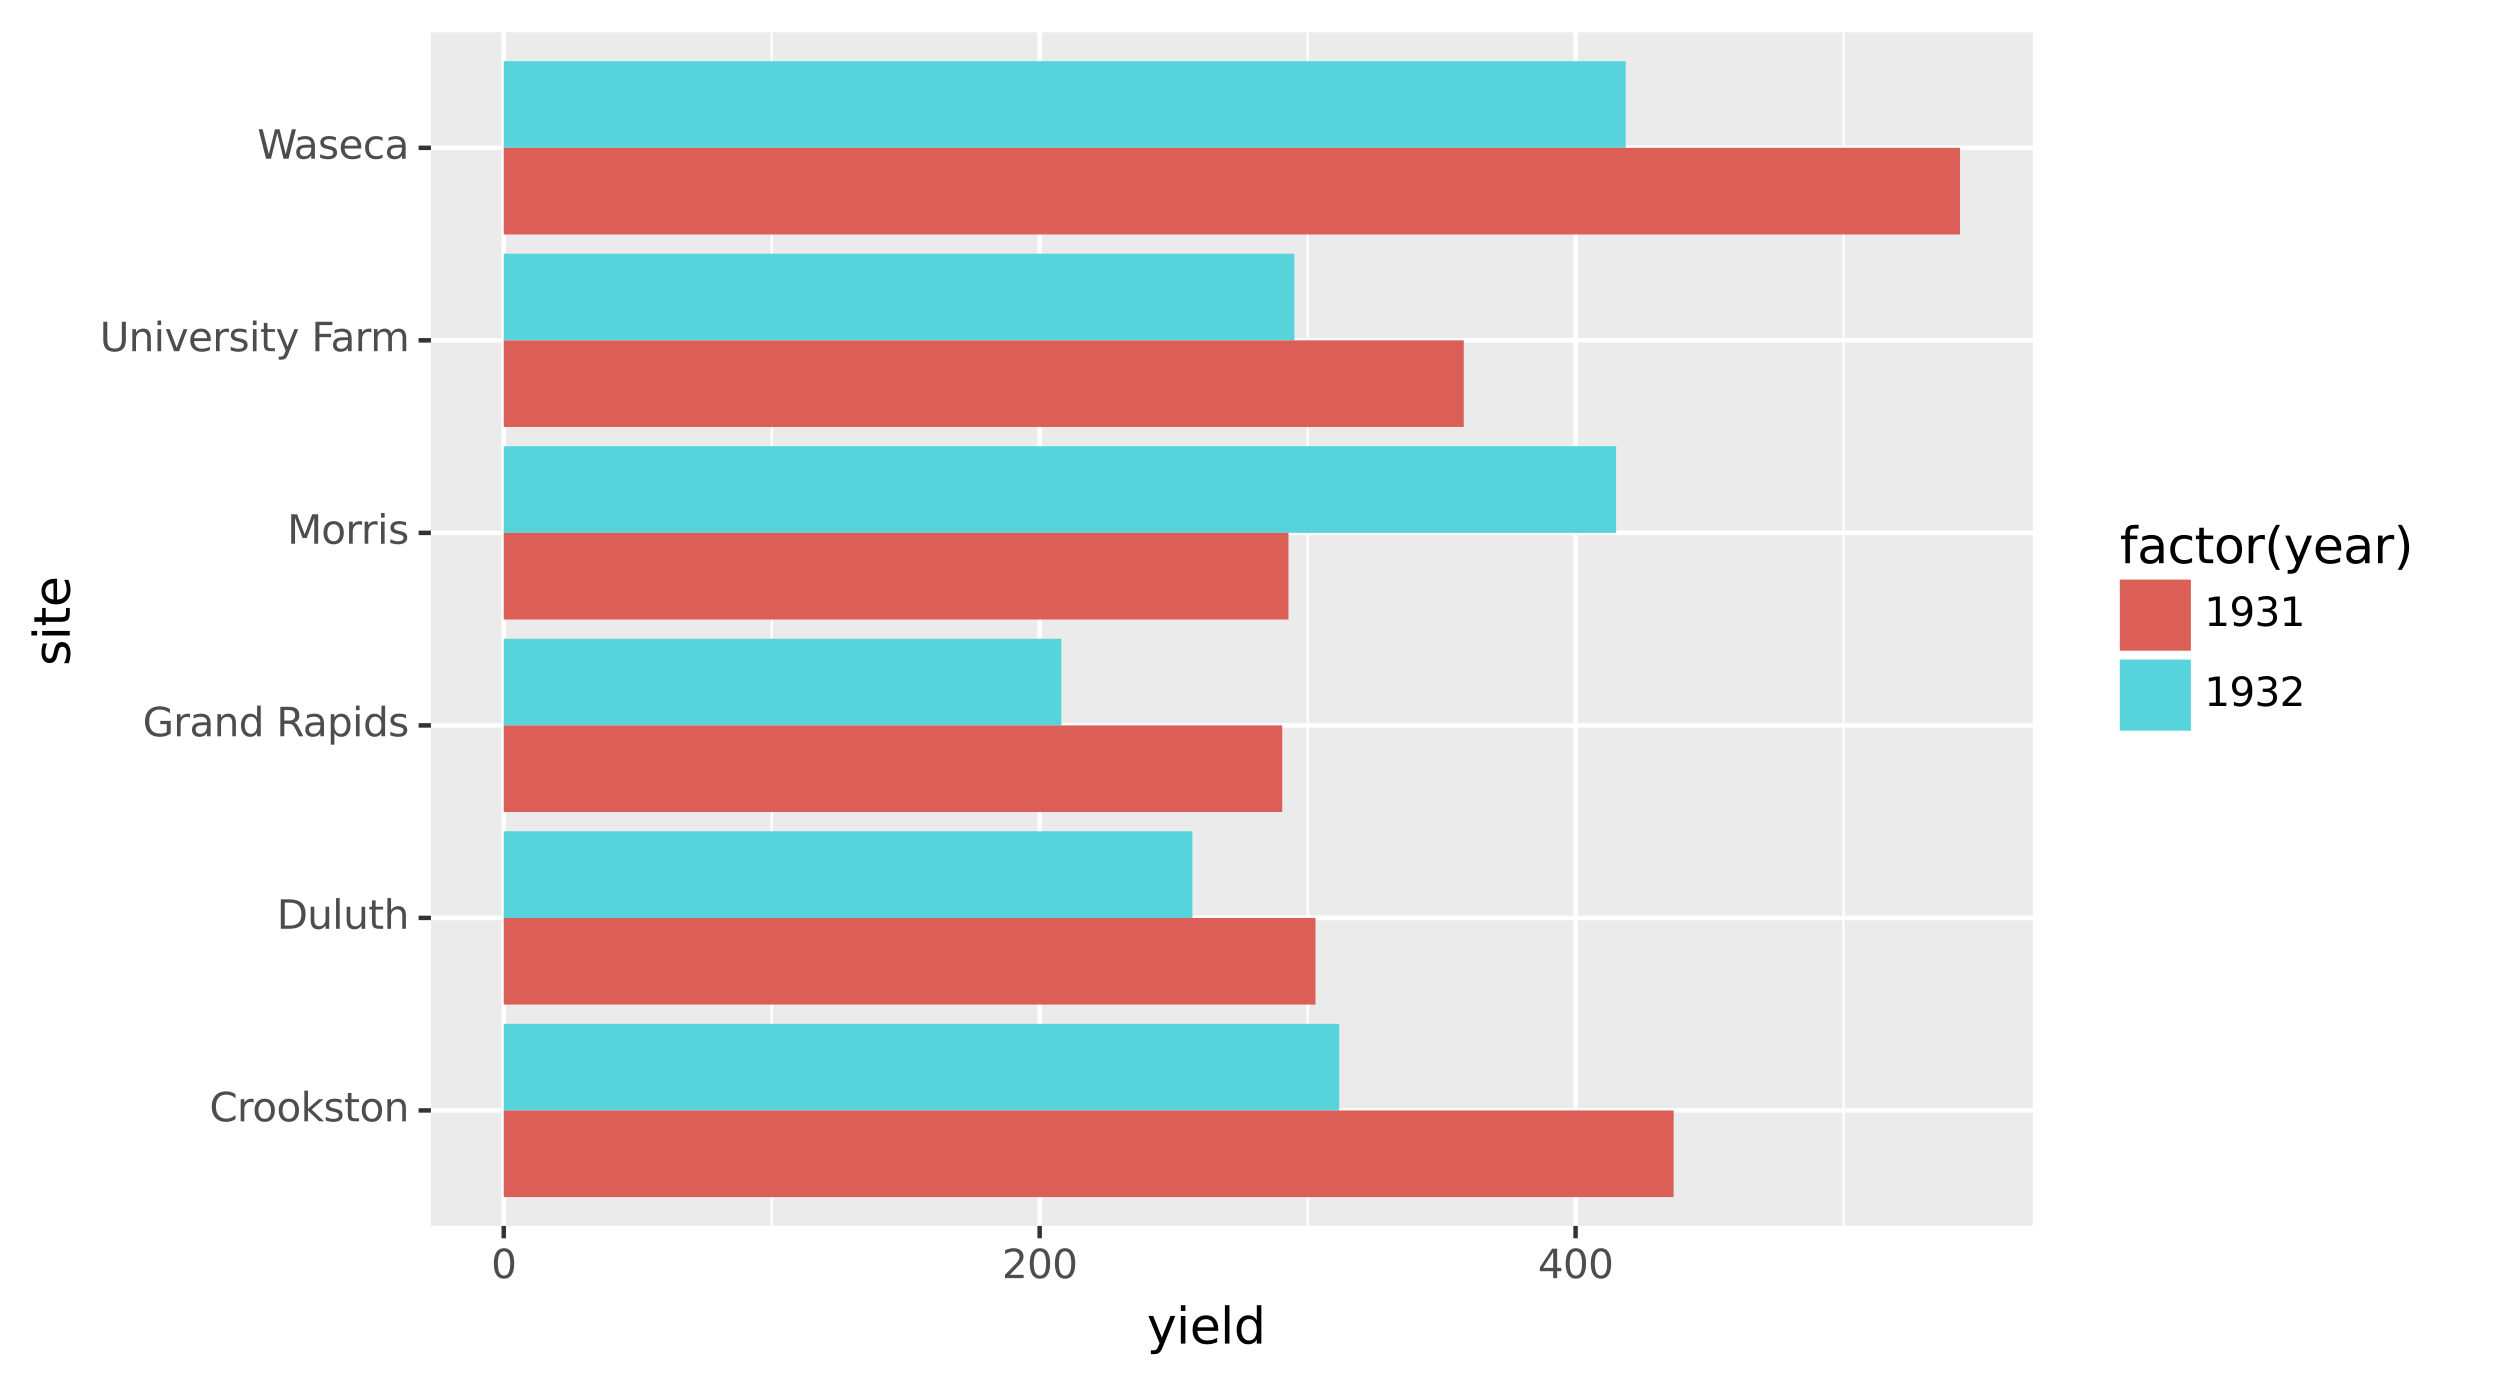 <?xml version="1.0" encoding="utf-8" standalone="no"?>
<!DOCTYPE svg PUBLIC "-//W3C//DTD SVG 1.1//EN"
  "http://www.w3.org/Graphics/SVG/1.1/DTD/svg11.dtd">
<svg xmlns:xlink="http://www.w3.org/1999/xlink" width="557.342pt" height="309.025pt" viewBox="0 0 557.342 309.025" xmlns="http://www.w3.org/2000/svg" version="1.1">
 <rect x="0" y="0" width="557.342" height="309.025" fill="#808080" stroke="none"/>
 <defs>
  <style type="text/css">*{stroke-linejoin: round; stroke-linecap: butt}</style>
 </defs>
 <g id="figure_1">
  <g id="patch_1">
   <path d="M 0 309.025 
L 557.342 309.025 
L 557.342 0 
L 0 0 
z
" style="fill: #ffffff; stroke: #ffffff; stroke-linejoin: miter"/>
  </g>
  <g id="axes_1">
   <g id="patch_2">
    <path d="M 96.07 273.312 
L 453.19 273.312 
L 453.19 7.2 
L 96.07 7.2 
z
" style="fill: #ebebeb"/>
   </g>
   <g id="matplotlib.axis_1">
    <g id="xtick_1">
     <g id="line2d_1">
      <path d="M 112.302 273.312 
L 112.302 7.2 
" clip-path="url(#p6c5e068370)" style="fill: none; stroke: #ffffff"/>
     </g>
     <g id="line2d_2">
      <path d="M 112.302 273.312 
" style="fill: none; stroke: #000000; stroke-width: 2"/>
      <defs>
       <path id="me368d15fdd" d="M 0 0 
L 0 2.75 
" style="stroke: #333333"/>
      </defs>
      <g>
       <use xlink:href="#me368d15fdd" x="112.302" y="273.312" style="stroke: #333333"/>
      </g>
     </g>
     <g id="text_1">
      <!-- 0 -->
      <g style="fill: #4d4d4d" transform="translate(109.503 284.949)scale(0.088 -0.088)">
       <defs>
        <path id="DejaVuSans-30" d="M 2034 4250 
Q 1547 4250 1301 3770 
Q 1056 3291 1056 2328 
Q 1056 1369 1301 889 
Q 1547 409 2034 409 
Q 2525 409 2770 889 
Q 3016 1369 3016 2328 
Q 3016 3291 2770 3770 
Q 2525 4250 2034 4250 
z
M 2034 4750 
Q 2819 4750 3233 4129 
Q 3647 3509 3647 2328 
Q 3647 1150 3233 529 
Q 2819 -91 2034 -91 
Q 1250 -91 836 529 
Q 422 1150 422 2328 
Q 422 3509 836 4129 
Q 1250 4750 2034 4750 
z
" transform="scale(0.016)"/>
       </defs>
       <use xlink:href="#DejaVuSans-30"/>
      </g>
     </g>
    </g>
    <g id="xtick_2">
     <g id="line2d_3">
      <path d="M 231.778 273.312 
L 231.778 7.2 
" clip-path="url(#p6c5e068370)" style="fill: none; stroke: #ffffff"/>
     </g>
     <g id="line2d_4">
      <path d="M 231.778 273.312 
" style="fill: none; stroke: #000000; stroke-width: 2"/>
      <g>
       <use xlink:href="#me368d15fdd" x="231.778" y="273.312" style="stroke: #333333"/>
      </g>
     </g>
     <g id="text_2">
      <!-- 200 -->
      <g style="fill: #4d4d4d" transform="translate(223.379 284.949)scale(0.088 -0.088)">
       <defs>
        <path id="DejaVuSans-32" d="M 1228 531 
L 3431 531 
L 3431 0 
L 469 0 
L 469 531 
Q 828 903 1448 1529 
Q 2069 2156 2228 2338 
Q 2531 2678 2651 2914 
Q 2772 3150 2772 3378 
Q 2772 3750 2511 3984 
Q 2250 4219 1831 4219 
Q 1534 4219 1204 4116 
Q 875 4013 500 3803 
L 500 4441 
Q 881 4594 1212 4672 
Q 1544 4750 1819 4750 
Q 2544 4750 2975 4387 
Q 3406 4025 3406 3419 
Q 3406 3131 3298 2873 
Q 3191 2616 2906 2266 
Q 2828 2175 2409 1742 
Q 1991 1309 1228 531 
z
" transform="scale(0.016)"/>
       </defs>
       <use xlink:href="#DejaVuSans-32"/>
       <use xlink:href="#DejaVuSans-30" x="63.623"/>
       <use xlink:href="#DejaVuSans-30" x="127.246"/>
      </g>
     </g>
    </g>
    <g id="xtick_3">
     <g id="line2d_5">
      <path d="M 351.253 273.312 
L 351.253 7.2 
" clip-path="url(#p6c5e068370)" style="fill: none; stroke: #ffffff"/>
     </g>
     <g id="line2d_6">
      <path d="M 351.253 273.312 
" style="fill: none; stroke: #000000; stroke-width: 2"/>
      <g>
       <use xlink:href="#me368d15fdd" x="351.253" y="273.312" style="stroke: #333333"/>
      </g>
     </g>
     <g id="text_3">
      <!-- 400 -->
      <g style="fill: #4d4d4d" transform="translate(342.855 284.949)scale(0.088 -0.088)">
       <defs>
        <path id="DejaVuSans-34" d="M 2419 4116 
L 825 1625 
L 2419 1625 
L 2419 4116 
z
M 2253 4666 
L 3047 4666 
L 3047 1625 
L 3713 1625 
L 3713 1100 
L 3047 1100 
L 3047 0 
L 2419 0 
L 2419 1100 
L 313 1100 
L 313 1709 
L 2253 4666 
z
" transform="scale(0.016)"/>
       </defs>
       <use xlink:href="#DejaVuSans-34"/>
       <use xlink:href="#DejaVuSans-30" x="63.623"/>
       <use xlink:href="#DejaVuSans-30" x="127.246"/>
      </g>
     </g>
    </g>
    <g id="xtick_4">
     <g id="line2d_7">
      <path d="M 172.04 273.312 
L 172.04 7.2 
" clip-path="url(#p6c5e068370)" style="fill: none; stroke: #ffffff; stroke-width: 0.5"/>
     </g>
    </g>
    <g id="xtick_5">
     <g id="line2d_8">
      <path d="M 291.516 273.312 
L 291.516 7.2 
" clip-path="url(#p6c5e068370)" style="fill: none; stroke: #ffffff; stroke-width: 0.5"/>
     </g>
    </g>
    <g id="xtick_6">
     <g id="line2d_9">
      <path d="M 410.991 273.312 
L 410.991 7.2 
" clip-path="url(#p6c5e068370)" style="fill: none; stroke: #ffffff; stroke-width: 0.5"/>
     </g>
    </g>
    <g id="text_4">
     <!-- yield -->
     <g transform="translate(255.683 299.537)scale(0.11 -0.11)">
      <defs>
       <path id="DejaVuSans-79" d="M 2059 -325 
Q 1816 -950 1584 -1140 
Q 1353 -1331 966 -1331 
L 506 -1331 
L 506 -850 
L 844 -850 
Q 1081 -850 1212 -737 
Q 1344 -625 1503 -206 
L 1606 56 
L 191 3500 
L 800 3500 
L 1894 763 
L 2988 3500 
L 3597 3500 
L 2059 -325 
z
" transform="scale(0.016)"/>
       <path id="DejaVuSans-69" d="M 603 3500 
L 1178 3500 
L 1178 0 
L 603 0 
L 603 3500 
z
M 603 4863 
L 1178 4863 
L 1178 4134 
L 603 4134 
L 603 4863 
z
" transform="scale(0.016)"/>
       <path id="DejaVuSans-65" d="M 3597 1894 
L 3597 1613 
L 953 1613 
Q 991 1019 1311 708 
Q 1631 397 2203 397 
Q 2534 397 2845 478 
Q 3156 559 3463 722 
L 3463 178 
Q 3153 47 2828 -22 
Q 2503 -91 2169 -91 
Q 1331 -91 842 396 
Q 353 884 353 1716 
Q 353 2575 817 3079 
Q 1281 3584 2069 3584 
Q 2775 3584 3186 3129 
Q 3597 2675 3597 1894 
z
M 3022 2063 
Q 3016 2534 2758 2815 
Q 2500 3097 2075 3097 
Q 1594 3097 1305 2825 
Q 1016 2553 972 2059 
L 3022 2063 
z
" transform="scale(0.016)"/>
       <path id="DejaVuSans-6c" d="M 603 4863 
L 1178 4863 
L 1178 0 
L 603 0 
L 603 4863 
z
" transform="scale(0.016)"/>
       <path id="DejaVuSans-64" d="M 2906 2969 
L 2906 4863 
L 3481 4863 
L 3481 0 
L 2906 0 
L 2906 525 
Q 2725 213 2448 61 
Q 2172 -91 1784 -91 
Q 1150 -91 751 415 
Q 353 922 353 1747 
Q 353 2572 751 3078 
Q 1150 3584 1784 3584 
Q 2172 3584 2448 3432 
Q 2725 3281 2906 2969 
z
M 947 1747 
Q 947 1113 1208 752 
Q 1469 391 1925 391 
Q 2381 391 2643 752 
Q 2906 1113 2906 1747 
Q 2906 2381 2643 2742 
Q 2381 3103 1925 3103 
Q 1469 3103 1208 2742 
Q 947 2381 947 1747 
z
" transform="scale(0.016)"/>
      </defs>
      <use xlink:href="#DejaVuSans-79"/>
      <use xlink:href="#DejaVuSans-69" x="59.18"/>
      <use xlink:href="#DejaVuSans-65" x="86.963"/>
      <use xlink:href="#DejaVuSans-6c" x="148.486"/>
      <use xlink:href="#DejaVuSans-64" x="176.27"/>
     </g>
    </g>
   </g>
   <g id="matplotlib.axis_2">
    <g id="ytick_1">
     <g id="line2d_10">
      <path d="M 96.07 247.559 
L 453.19 247.559 
" clip-path="url(#p6c5e068370)" style="fill: none; stroke: #ffffff"/>
     </g>
     <g id="line2d_11">
      <path d="M 96.07 247.559 
" style="fill: none; stroke: #000000; stroke-width: 2"/>
      <defs>
       <path id="mb419194e98" d="M 0 0 
L -2.75 0 
" style="stroke: #333333"/>
      </defs>
      <g>
       <use xlink:href="#mb419194e98" x="96.07" y="247.559" style="stroke: #333333"/>
      </g>
     </g>
     <g id="text_5">
      <!-- Crookston -->
      <g style="fill: #4d4d4d" transform="translate(46.695 249.987)scale(0.088 -0.088)">
       <defs>
        <path id="DejaVuSans-43" d="M 4122 4306 
L 4122 3641 
Q 3803 3938 3442 4084 
Q 3081 4231 2675 4231 
Q 1875 4231 1450 3742 
Q 1025 3253 1025 2328 
Q 1025 1406 1450 917 
Q 1875 428 2675 428 
Q 3081 428 3442 575 
Q 3803 722 4122 1019 
L 4122 359 
Q 3791 134 3420 21 
Q 3050 -91 2638 -91 
Q 1578 -91 968 557 
Q 359 1206 359 2328 
Q 359 3453 968 4101 
Q 1578 4750 2638 4750 
Q 3056 4750 3426 4639 
Q 3797 4528 4122 4306 
z
" transform="scale(0.016)"/>
        <path id="DejaVuSans-72" d="M 2631 2963 
Q 2534 3019 2420 3045 
Q 2306 3072 2169 3072 
Q 1681 3072 1420 2755 
Q 1159 2438 1159 1844 
L 1159 0 
L 581 0 
L 581 3500 
L 1159 3500 
L 1159 2956 
Q 1341 3275 1631 3429 
Q 1922 3584 2338 3584 
Q 2397 3584 2469 3576 
Q 2541 3569 2628 3553 
L 2631 2963 
z
" transform="scale(0.016)"/>
        <path id="DejaVuSans-6f" d="M 1959 3097 
Q 1497 3097 1228 2736 
Q 959 2375 959 1747 
Q 959 1119 1226 758 
Q 1494 397 1959 397 
Q 2419 397 2687 759 
Q 2956 1122 2956 1747 
Q 2956 2369 2687 2733 
Q 2419 3097 1959 3097 
z
M 1959 3584 
Q 2709 3584 3137 3096 
Q 3566 2609 3566 1747 
Q 3566 888 3137 398 
Q 2709 -91 1959 -91 
Q 1206 -91 779 398 
Q 353 888 353 1747 
Q 353 2609 779 3096 
Q 1206 3584 1959 3584 
z
" transform="scale(0.016)"/>
        <path id="DejaVuSans-6b" d="M 581 4863 
L 1159 4863 
L 1159 1991 
L 2875 3500 
L 3609 3500 
L 1753 1863 
L 3688 0 
L 2938 0 
L 1159 1709 
L 1159 0 
L 581 0 
L 581 4863 
z
" transform="scale(0.016)"/>
        <path id="DejaVuSans-73" d="M 2834 3397 
L 2834 2853 
Q 2591 2978 2328 3040 
Q 2066 3103 1784 3103 
Q 1356 3103 1142 2972 
Q 928 2841 928 2578 
Q 928 2378 1081 2264 
Q 1234 2150 1697 2047 
L 1894 2003 
Q 2506 1872 2764 1633 
Q 3022 1394 3022 966 
Q 3022 478 2636 193 
Q 2250 -91 1575 -91 
Q 1294 -91 989 -36 
Q 684 19 347 128 
L 347 722 
Q 666 556 975 473 
Q 1284 391 1588 391 
Q 1994 391 2212 530 
Q 2431 669 2431 922 
Q 2431 1156 2273 1281 
Q 2116 1406 1581 1522 
L 1381 1569 
Q 847 1681 609 1914 
Q 372 2147 372 2553 
Q 372 3047 722 3315 
Q 1072 3584 1716 3584 
Q 2034 3584 2315 3537 
Q 2597 3491 2834 3397 
z
" transform="scale(0.016)"/>
        <path id="DejaVuSans-74" d="M 1172 4494 
L 1172 3500 
L 2356 3500 
L 2356 3053 
L 1172 3053 
L 1172 1153 
Q 1172 725 1289 603 
Q 1406 481 1766 481 
L 2356 481 
L 2356 0 
L 1766 0 
Q 1100 0 847 248 
Q 594 497 594 1153 
L 594 3053 
L 172 3053 
L 172 3500 
L 594 3500 
L 594 4494 
L 1172 4494 
z
" transform="scale(0.016)"/>
        <path id="DejaVuSans-6e" d="M 3513 2113 
L 3513 0 
L 2938 0 
L 2938 2094 
Q 2938 2591 2744 2837 
Q 2550 3084 2163 3084 
Q 1697 3084 1428 2787 
Q 1159 2491 1159 1978 
L 1159 0 
L 581 0 
L 581 3500 
L 1159 3500 
L 1159 2956 
Q 1366 3272 1645 3428 
Q 1925 3584 2291 3584 
Q 2894 3584 3203 3211 
Q 3513 2838 3513 2113 
z
" transform="scale(0.016)"/>
       </defs>
       <use xlink:href="#DejaVuSans-43"/>
       <use xlink:href="#DejaVuSans-72" x="69.824"/>
       <use xlink:href="#DejaVuSans-6f" x="108.688"/>
       <use xlink:href="#DejaVuSans-6f" x="169.869"/>
       <use xlink:href="#DejaVuSans-6b" x="231.051"/>
       <use xlink:href="#DejaVuSans-73" x="288.961"/>
       <use xlink:href="#DejaVuSans-74" x="341.061"/>
       <use xlink:href="#DejaVuSans-6f" x="380.27"/>
       <use xlink:href="#DejaVuSans-6e" x="441.451"/>
      </g>
     </g>
    </g>
    <g id="ytick_2">
     <g id="line2d_12">
      <path d="M 96.07 204.638 
L 453.19 204.638 
" clip-path="url(#p6c5e068370)" style="fill: none; stroke: #ffffff"/>
     </g>
     <g id="line2d_13">
      <path d="M 96.07 204.638 
" style="fill: none; stroke: #000000; stroke-width: 2"/>
      <g>
       <use xlink:href="#mb419194e98" x="96.07" y="204.638" style="stroke: #333333"/>
      </g>
     </g>
     <g id="text_6">
      <!-- Duluth -->
      <g style="fill: #4d4d4d" transform="translate(61.718 207.066)scale(0.088 -0.088)">
       <defs>
        <path id="DejaVuSans-44" d="M 1259 4147 
L 1259 519 
L 2022 519 
Q 2988 519 3436 956 
Q 3884 1394 3884 2338 
Q 3884 3275 3436 3711 
Q 2988 4147 2022 4147 
L 1259 4147 
z
M 628 4666 
L 1925 4666 
Q 3281 4666 3915 4102 
Q 4550 3538 4550 2338 
Q 4550 1131 3912 565 
Q 3275 0 1925 0 
L 628 0 
L 628 4666 
z
" transform="scale(0.016)"/>
        <path id="DejaVuSans-75" d="M 544 1381 
L 544 3500 
L 1119 3500 
L 1119 1403 
Q 1119 906 1312 657 
Q 1506 409 1894 409 
Q 2359 409 2629 706 
Q 2900 1003 2900 1516 
L 2900 3500 
L 3475 3500 
L 3475 0 
L 2900 0 
L 2900 538 
Q 2691 219 2414 64 
Q 2138 -91 1772 -91 
Q 1169 -91 856 284 
Q 544 659 544 1381 
z
M 1991 3584 
L 1991 3584 
z
" transform="scale(0.016)"/>
        <path id="DejaVuSans-68" d="M 3513 2113 
L 3513 0 
L 2938 0 
L 2938 2094 
Q 2938 2591 2744 2837 
Q 2550 3084 2163 3084 
Q 1697 3084 1428 2787 
Q 1159 2491 1159 1978 
L 1159 0 
L 581 0 
L 581 4863 
L 1159 4863 
L 1159 2956 
Q 1366 3272 1645 3428 
Q 1925 3584 2291 3584 
Q 2894 3584 3203 3211 
Q 3513 2838 3513 2113 
z
" transform="scale(0.016)"/>
       </defs>
       <use xlink:href="#DejaVuSans-44"/>
       <use xlink:href="#DejaVuSans-75" x="77.002"/>
       <use xlink:href="#DejaVuSans-6c" x="140.381"/>
       <use xlink:href="#DejaVuSans-75" x="168.164"/>
       <use xlink:href="#DejaVuSans-74" x="231.543"/>
       <use xlink:href="#DejaVuSans-68" x="270.752"/>
      </g>
     </g>
    </g>
    <g id="ytick_3">
     <g id="line2d_14">
      <path d="M 96.07 161.717 
L 453.19 161.717 
" clip-path="url(#p6c5e068370)" style="fill: none; stroke: #ffffff"/>
     </g>
     <g id="line2d_15">
      <path d="M 96.07 161.717 
" style="fill: none; stroke: #000000; stroke-width: 2"/>
      <g>
       <use xlink:href="#mb419194e98" x="96.07" y="161.717" style="stroke: #333333"/>
      </g>
     </g>
     <g id="text_7">
      <!-- Grand Rapids -->
      <g style="fill: #4d4d4d" transform="translate(31.819 164.145)scale(0.088 -0.088)">
       <defs>
        <path id="DejaVuSans-47" d="M 3809 666 
L 3809 1919 
L 2778 1919 
L 2778 2438 
L 4434 2438 
L 4434 434 
Q 4069 175 3628 42 
Q 3188 -91 2688 -91 
Q 1594 -91 976 548 
Q 359 1188 359 2328 
Q 359 3472 976 4111 
Q 1594 4750 2688 4750 
Q 3144 4750 3555 4637 
Q 3966 4525 4313 4306 
L 4313 3634 
Q 3963 3931 3569 4081 
Q 3175 4231 2741 4231 
Q 1884 4231 1454 3753 
Q 1025 3275 1025 2328 
Q 1025 1384 1454 906 
Q 1884 428 2741 428 
Q 3075 428 3337 486 
Q 3600 544 3809 666 
z
" transform="scale(0.016)"/>
        <path id="DejaVuSans-61" d="M 2194 1759 
Q 1497 1759 1228 1600 
Q 959 1441 959 1056 
Q 959 750 1161 570 
Q 1363 391 1709 391 
Q 2188 391 2477 730 
Q 2766 1069 2766 1631 
L 2766 1759 
L 2194 1759 
z
M 3341 1997 
L 3341 0 
L 2766 0 
L 2766 531 
Q 2569 213 2275 61 
Q 1981 -91 1556 -91 
Q 1019 -91 701 211 
Q 384 513 384 1019 
Q 384 1609 779 1909 
Q 1175 2209 1959 2209 
L 2766 2209 
L 2766 2266 
Q 2766 2663 2505 2880 
Q 2244 3097 1772 3097 
Q 1472 3097 1187 3025 
Q 903 2953 641 2809 
L 641 3341 
Q 956 3463 1253 3523 
Q 1550 3584 1831 3584 
Q 2591 3584 2966 3190 
Q 3341 2797 3341 1997 
z
" transform="scale(0.016)"/>
        <path id="DejaVuSans-20" transform="scale(0.016)"/>
        <path id="DejaVuSans-52" d="M 2841 2188 
Q 3044 2119 3236 1894 
Q 3428 1669 3622 1275 
L 4263 0 
L 3584 0 
L 2988 1197 
Q 2756 1666 2539 1819 
Q 2322 1972 1947 1972 
L 1259 1972 
L 1259 0 
L 628 0 
L 628 4666 
L 2053 4666 
Q 2853 4666 3247 4331 
Q 3641 3997 3641 3322 
Q 3641 2881 3436 2590 
Q 3231 2300 2841 2188 
z
M 1259 4147 
L 1259 2491 
L 2053 2491 
Q 2509 2491 2742 2702 
Q 2975 2913 2975 3322 
Q 2975 3731 2742 3939 
Q 2509 4147 2053 4147 
L 1259 4147 
z
" transform="scale(0.016)"/>
        <path id="DejaVuSans-70" d="M 1159 525 
L 1159 -1331 
L 581 -1331 
L 581 3500 
L 1159 3500 
L 1159 2969 
Q 1341 3281 1617 3432 
Q 1894 3584 2278 3584 
Q 2916 3584 3314 3078 
Q 3713 2572 3713 1747 
Q 3713 922 3314 415 
Q 2916 -91 2278 -91 
Q 1894 -91 1617 61 
Q 1341 213 1159 525 
z
M 3116 1747 
Q 3116 2381 2855 2742 
Q 2594 3103 2138 3103 
Q 1681 3103 1420 2742 
Q 1159 2381 1159 1747 
Q 1159 1113 1420 752 
Q 1681 391 2138 391 
Q 2594 391 2855 752 
Q 3116 1113 3116 1747 
z
" transform="scale(0.016)"/>
       </defs>
       <use xlink:href="#DejaVuSans-47"/>
       <use xlink:href="#DejaVuSans-72" x="77.49"/>
       <use xlink:href="#DejaVuSans-61" x="118.604"/>
       <use xlink:href="#DejaVuSans-6e" x="179.883"/>
       <use xlink:href="#DejaVuSans-64" x="243.262"/>
       <use xlink:href="#DejaVuSans-20" x="306.738"/>
       <use xlink:href="#DejaVuSans-52" x="338.525"/>
       <use xlink:href="#DejaVuSans-61" x="405.758"/>
       <use xlink:href="#DejaVuSans-70" x="467.037"/>
       <use xlink:href="#DejaVuSans-69" x="530.514"/>
       <use xlink:href="#DejaVuSans-64" x="558.297"/>
       <use xlink:href="#DejaVuSans-73" x="621.773"/>
      </g>
     </g>
    </g>
    <g id="ytick_4">
     <g id="line2d_16">
      <path d="M 96.07 118.795 
L 453.19 118.795 
" clip-path="url(#p6c5e068370)" style="fill: none; stroke: #ffffff"/>
     </g>
     <g id="line2d_17">
      <path d="M 96.07 118.795 
" style="fill: none; stroke: #000000; stroke-width: 2"/>
      <g>
       <use xlink:href="#mb419194e98" x="96.07" y="118.795" style="stroke: #333333"/>
      </g>
     </g>
     <g id="text_8">
      <!-- Morris -->
      <g style="fill: #4d4d4d" transform="translate(64.032 121.224)scale(0.088 -0.088)">
       <defs>
        <path id="DejaVuSans-4d" d="M 628 4666 
L 1569 4666 
L 2759 1491 
L 3956 4666 
L 4897 4666 
L 4897 0 
L 4281 0 
L 4281 4097 
L 3078 897 
L 2444 897 
L 1241 4097 
L 1241 0 
L 628 0 
L 628 4666 
z
" transform="scale(0.016)"/>
       </defs>
       <use xlink:href="#DejaVuSans-4d"/>
       <use xlink:href="#DejaVuSans-6f" x="86.279"/>
       <use xlink:href="#DejaVuSans-72" x="147.461"/>
       <use xlink:href="#DejaVuSans-72" x="186.824"/>
       <use xlink:href="#DejaVuSans-69" x="227.938"/>
       <use xlink:href="#DejaVuSans-73" x="255.721"/>
      </g>
     </g>
    </g>
    <g id="ytick_5">
     <g id="line2d_18">
      <path d="M 96.07 75.874 
L 453.19 75.874 
" clip-path="url(#p6c5e068370)" style="fill: none; stroke: #ffffff"/>
     </g>
     <g id="line2d_19">
      <path d="M 96.07 75.874 
" style="fill: none; stroke: #000000; stroke-width: 2"/>
      <g>
       <use xlink:href="#mb419194e98" x="96.07" y="75.874" style="stroke: #333333"/>
      </g>
     </g>
     <g id="text_9">
      <!-- University Farm -->
      <g style="fill: #4d4d4d" transform="translate(22.246 78.302)scale(0.088 -0.088)">
       <defs>
        <path id="DejaVuSans-55" d="M 556 4666 
L 1191 4666 
L 1191 1831 
Q 1191 1081 1462 751 
Q 1734 422 2344 422 
Q 2950 422 3222 751 
Q 3494 1081 3494 1831 
L 3494 4666 
L 4128 4666 
L 4128 1753 
Q 4128 841 3676 375 
Q 3225 -91 2344 -91 
Q 1459 -91 1007 375 
Q 556 841 556 1753 
L 556 4666 
z
" transform="scale(0.016)"/>
        <path id="DejaVuSans-76" d="M 191 3500 
L 800 3500 
L 1894 563 
L 2988 3500 
L 3597 3500 
L 2284 0 
L 1503 0 
L 191 3500 
z
" transform="scale(0.016)"/>
        <path id="DejaVuSans-46" d="M 628 4666 
L 3309 4666 
L 3309 4134 
L 1259 4134 
L 1259 2759 
L 3109 2759 
L 3109 2228 
L 1259 2228 
L 1259 0 
L 628 0 
L 628 4666 
z
" transform="scale(0.016)"/>
        <path id="DejaVuSans-6d" d="M 3328 2828 
Q 3544 3216 3844 3400 
Q 4144 3584 4550 3584 
Q 5097 3584 5394 3201 
Q 5691 2819 5691 2113 
L 5691 0 
L 5113 0 
L 5113 2094 
Q 5113 2597 4934 2840 
Q 4756 3084 4391 3084 
Q 3944 3084 3684 2787 
Q 3425 2491 3425 1978 
L 3425 0 
L 2847 0 
L 2847 2094 
Q 2847 2600 2669 2842 
Q 2491 3084 2119 3084 
Q 1678 3084 1418 2786 
Q 1159 2488 1159 1978 
L 1159 0 
L 581 0 
L 581 3500 
L 1159 3500 
L 1159 2956 
Q 1356 3278 1631 3431 
Q 1906 3584 2284 3584 
Q 2666 3584 2933 3390 
Q 3200 3197 3328 2828 
z
" transform="scale(0.016)"/>
       </defs>
       <use xlink:href="#DejaVuSans-55"/>
       <use xlink:href="#DejaVuSans-6e" x="73.193"/>
       <use xlink:href="#DejaVuSans-69" x="136.572"/>
       <use xlink:href="#DejaVuSans-76" x="164.355"/>
       <use xlink:href="#DejaVuSans-65" x="223.535"/>
       <use xlink:href="#DejaVuSans-72" x="285.059"/>
       <use xlink:href="#DejaVuSans-73" x="326.172"/>
       <use xlink:href="#DejaVuSans-69" x="378.271"/>
       <use xlink:href="#DejaVuSans-74" x="406.055"/>
       <use xlink:href="#DejaVuSans-79" x="445.264"/>
       <use xlink:href="#DejaVuSans-20" x="504.443"/>
       <use xlink:href="#DejaVuSans-46" x="536.23"/>
       <use xlink:href="#DejaVuSans-61" x="584.625"/>
       <use xlink:href="#DejaVuSans-72" x="645.904"/>
       <use xlink:href="#DejaVuSans-6d" x="685.268"/>
      </g>
     </g>
    </g>
    <g id="ytick_6">
     <g id="line2d_20">
      <path d="M 96.07 32.953 
L 453.19 32.953 
" clip-path="url(#p6c5e068370)" style="fill: none; stroke: #ffffff"/>
     </g>
     <g id="line2d_21">
      <path d="M 96.07 32.953 
" style="fill: none; stroke: #000000; stroke-width: 2"/>
      <g>
       <use xlink:href="#mb419194e98" x="96.07" y="32.953" style="stroke: #333333"/>
      </g>
     </g>
     <g id="text_10">
      <!-- Waseca -->
      <g style="fill: #4d4d4d" transform="translate(57.357 35.381)scale(0.088 -0.088)">
       <defs>
        <path id="DejaVuSans-57" d="M 213 4666 
L 850 4666 
L 1831 722 
L 2809 4666 
L 3519 4666 
L 4500 722 
L 5478 4666 
L 6119 4666 
L 4947 0 
L 4153 0 
L 3169 4050 
L 2175 0 
L 1381 0 
L 213 4666 
z
" transform="scale(0.016)"/>
        <path id="DejaVuSans-63" d="M 3122 3366 
L 3122 2828 
Q 2878 2963 2633 3030 
Q 2388 3097 2138 3097 
Q 1578 3097 1268 2742 
Q 959 2388 959 1747 
Q 959 1106 1268 751 
Q 1578 397 2138 397 
Q 2388 397 2633 464 
Q 2878 531 3122 666 
L 3122 134 
Q 2881 22 2623 -34 
Q 2366 -91 2075 -91 
Q 1284 -91 818 406 
Q 353 903 353 1747 
Q 353 2603 823 3093 
Q 1294 3584 2113 3584 
Q 2378 3584 2631 3529 
Q 2884 3475 3122 3366 
z
" transform="scale(0.016)"/>
       </defs>
       <use xlink:href="#DejaVuSans-57"/>
       <use xlink:href="#DejaVuSans-61" x="92.502"/>
       <use xlink:href="#DejaVuSans-73" x="153.781"/>
       <use xlink:href="#DejaVuSans-65" x="205.881"/>
       <use xlink:href="#DejaVuSans-63" x="267.404"/>
       <use xlink:href="#DejaVuSans-61" x="322.385"/>
      </g>
     </g>
    </g>
    <g id="text_11">
     <!-- site -->
     <g transform="translate(15.558 148.462)rotate(-90)scale(0.11 -0.11)">
      <use xlink:href="#DejaVuSans-73"/>
      <use xlink:href="#DejaVuSans-69" x="52.1"/>
      <use xlink:href="#DejaVuSans-74" x="79.883"/>
      <use xlink:href="#DejaVuSans-65" x="119.092"/>
     </g>
    </g>
   </g>
   <g id="PolyCollection_1">
    <path d="M 112.302 247.559 
L 112.302 228.245 
L 298.565 228.245 
L 298.565 247.559 
z
" clip-path="url(#p6c5e068370)" style="fill: #57d3db"/>
    <path d="M 112.302 266.874 
L 112.302 247.559 
L 373.117 247.559 
L 373.117 266.874 
z
" clip-path="url(#p6c5e068370)" style="fill: #db5f57"/>
    <path d="M 112.302 204.638 
L 112.302 185.323 
L 265.828 185.323 
L 265.828 204.638 
z
" clip-path="url(#p6c5e068370)" style="fill: #57d3db"/>
    <path d="M 112.302 223.953 
L 112.302 204.638 
L 293.268 204.638 
L 293.268 223.953 
z
" clip-path="url(#p6c5e068370)" style="fill: #db5f57"/>
    <path d="M 112.302 161.717 
L 112.302 142.402 
L 236.617 142.402 
L 236.617 161.717 
z
" clip-path="url(#p6c5e068370)" style="fill: #57d3db"/>
    <path d="M 112.302 181.031 
L 112.302 161.717 
L 285.86 161.717 
L 285.86 181.031 
z
" clip-path="url(#p6c5e068370)" style="fill: #db5f57"/>
    <path d="M 112.302 118.795 
L 112.302 99.481 
L 360.294 99.481 
L 360.294 118.795 
z
" clip-path="url(#p6c5e068370)" style="fill: #57d3db"/>
    <path d="M 112.302 138.11 
L 112.302 118.795 
L 287.254 118.795 
L 287.254 138.11 
z
" clip-path="url(#p6c5e068370)" style="fill: #db5f57"/>
    <path d="M 112.302 75.874 
L 112.302 56.559 
L 288.569 56.559 
L 288.569 75.874 
z
" clip-path="url(#p6c5e068370)" style="fill: #57d3db"/>
    <path d="M 112.302 95.189 
L 112.302 75.874 
L 326.323 75.874 
L 326.323 95.189 
z
" clip-path="url(#p6c5e068370)" style="fill: #db5f57"/>
    <path d="M 112.302 32.953 
L 112.302 13.638 
L 362.424 13.638 
L 362.424 32.953 
z
" clip-path="url(#p6c5e068370)" style="fill: #57d3db"/>
    <path d="M 112.302 52.267 
L 112.302 32.953 
L 436.957 32.953 
L 436.957 52.267 
z
" clip-path="url(#p6c5e068370)" style="fill: #db5f57"/>
   </g>
   <g id="patch_3">
    <path d="M 460.39 175.091 
L 550.142 175.091 
L 550.142 101.965 
L 460.39 101.965 
z
" style="fill: #ffffff"/>
   </g>
   <g id="text_12">
    <!-- factor(year) -->
    <g transform="translate(472.59 125.559)scale(0.11 -0.11)">
     <defs>
      <path id="DejaVuSans-66" d="M 2375 4863 
L 2375 4384 
L 1825 4384 
Q 1516 4384 1395 4259 
Q 1275 4134 1275 3809 
L 1275 3500 
L 2222 3500 
L 2222 3053 
L 1275 3053 
L 1275 0 
L 697 0 
L 697 3053 
L 147 3053 
L 147 3500 
L 697 3500 
L 697 3744 
Q 697 4328 969 4595 
Q 1241 4863 1831 4863 
L 2375 4863 
z
" transform="scale(0.016)"/>
      <path id="DejaVuSans-28" d="M 1984 4856 
Q 1566 4138 1362 3434 
Q 1159 2731 1159 2009 
Q 1159 1288 1364 580 
Q 1569 -128 1984 -844 
L 1484 -844 
Q 1016 -109 783 600 
Q 550 1309 550 2009 
Q 550 2706 781 3412 
Q 1013 4119 1484 4856 
L 1984 4856 
z
" transform="scale(0.016)"/>
      <path id="DejaVuSans-29" d="M 513 4856 
L 1013 4856 
Q 1481 4119 1714 3412 
Q 1947 2706 1947 2009 
Q 1947 1309 1714 600 
Q 1481 -109 1013 -844 
L 513 -844 
Q 928 -128 1133 580 
Q 1338 1288 1338 2009 
Q 1338 2731 1133 3434 
Q 928 4138 513 4856 
z
" transform="scale(0.016)"/>
     </defs>
     <use xlink:href="#DejaVuSans-66"/>
     <use xlink:href="#DejaVuSans-61" x="35.205"/>
     <use xlink:href="#DejaVuSans-63" x="96.484"/>
     <use xlink:href="#DejaVuSans-74" x="151.465"/>
     <use xlink:href="#DejaVuSans-6f" x="190.674"/>
     <use xlink:href="#DejaVuSans-72" x="251.855"/>
     <use xlink:href="#DejaVuSans-28" x="292.969"/>
     <use xlink:href="#DejaVuSans-79" x="331.982"/>
     <use xlink:href="#DejaVuSans-65" x="391.162"/>
     <use xlink:href="#DejaVuSans-61" x="452.686"/>
     <use xlink:href="#DejaVuSans-72" x="513.965"/>
     <use xlink:href="#DejaVuSans-29" x="555.078"/>
    </g>
   </g>
   <g id="patch_4">
    <path d="M 472.59 145.051 
L 488.43 145.051 
L 488.43 129.211 
L 472.59 129.211 
z
" clip-path="url(#pf47d58f95c)" style="fill: #f2f2f2"/>
   </g>
   <g id="patch_5">
    <path d="M 472.59 145.051 
L 488.43 145.051 
L 488.43 129.211 
L 472.59 129.211 
z
" clip-path="url(#pf47d58f95c)" style="fill: #db5f57"/>
   </g>
   <g id="text_13">
    <!-- 1931 -->
    <g transform="translate(491.43 139.559)scale(0.088 -0.088)">
     <defs>
      <path id="DejaVuSans-31" d="M 794 531 
L 1825 531 
L 1825 4091 
L 703 3866 
L 703 4441 
L 1819 4666 
L 2450 4666 
L 2450 531 
L 3481 531 
L 3481 0 
L 794 0 
L 794 531 
z
" transform="scale(0.016)"/>
      <path id="DejaVuSans-39" d="M 703 97 
L 703 672 
Q 941 559 1184 500 
Q 1428 441 1663 441 
Q 2288 441 2617 861 
Q 2947 1281 2994 2138 
Q 2813 1869 2534 1725 
Q 2256 1581 1919 1581 
Q 1219 1581 811 2004 
Q 403 2428 403 3163 
Q 403 3881 828 4315 
Q 1253 4750 1959 4750 
Q 2769 4750 3195 4129 
Q 3622 3509 3622 2328 
Q 3622 1225 3098 567 
Q 2575 -91 1691 -91 
Q 1453 -91 1209 -44 
Q 966 3 703 97 
z
M 1959 2075 
Q 2384 2075 2632 2365 
Q 2881 2656 2881 3163 
Q 2881 3666 2632 3958 
Q 2384 4250 1959 4250 
Q 1534 4250 1286 3958 
Q 1038 3666 1038 3163 
Q 1038 2656 1286 2365 
Q 1534 2075 1959 2075 
z
" transform="scale(0.016)"/>
      <path id="DejaVuSans-33" d="M 2597 2516 
Q 3050 2419 3304 2112 
Q 3559 1806 3559 1356 
Q 3559 666 3084 287 
Q 2609 -91 1734 -91 
Q 1441 -91 1130 -33 
Q 819 25 488 141 
L 488 750 
Q 750 597 1062 519 
Q 1375 441 1716 441 
Q 2309 441 2620 675 
Q 2931 909 2931 1356 
Q 2931 1769 2642 2001 
Q 2353 2234 1838 2234 
L 1294 2234 
L 1294 2753 
L 1863 2753 
Q 2328 2753 2575 2939 
Q 2822 3125 2822 3475 
Q 2822 3834 2567 4026 
Q 2313 4219 1838 4219 
Q 1578 4219 1281 4162 
Q 984 4106 628 3988 
L 628 4550 
Q 988 4650 1302 4700 
Q 1616 4750 1894 4750 
Q 2613 4750 3031 4423 
Q 3450 4097 3450 3541 
Q 3450 3153 3228 2886 
Q 3006 2619 2597 2516 
z
" transform="scale(0.016)"/>
     </defs>
     <use xlink:href="#DejaVuSans-31"/>
     <use xlink:href="#DejaVuSans-39" x="63.623"/>
     <use xlink:href="#DejaVuSans-33" x="127.246"/>
     <use xlink:href="#DejaVuSans-31" x="190.869"/>
    </g>
   </g>
   <g id="patch_6">
    <path d="M 472.59 162.891 
L 488.43 162.891 
L 488.43 147.051 
L 472.59 147.051 
z
" clip-path="url(#p0a656c1a57)" style="fill: #f2f2f2"/>
   </g>
   <g id="patch_7">
    <path d="M 472.59 162.891 
L 488.43 162.891 
L 488.43 147.051 
L 472.59 147.051 
z
" clip-path="url(#p0a656c1a57)" style="fill: #57d3db"/>
   </g>
   <g id="text_14">
    <!-- 1932 -->
    <g transform="translate(491.43 157.399)scale(0.088 -0.088)">
     <use xlink:href="#DejaVuSans-31"/>
     <use xlink:href="#DejaVuSans-39" x="63.623"/>
     <use xlink:href="#DejaVuSans-33" x="127.246"/>
     <use xlink:href="#DejaVuSans-32" x="190.869"/>
    </g>
   </g>
  </g>
 </g>
 <defs>
  <clipPath id="p6c5e068370">
   <rect x="96.07" y="7.2" width="357.12" height="266.112"/>
  </clipPath>
  <clipPath id="pf47d58f95c">
   <path d="M 472.59 145.051 
L 472.59 129.211 
L 488.43 129.211 
L 488.43 145.051 
"/>
  </clipPath>
  <clipPath id="p0a656c1a57">
   <path d="M 472.59 162.891 
L 472.59 147.051 
L 488.43 147.051 
L 488.43 162.891 
"/>
  </clipPath>
 </defs>
</svg>
